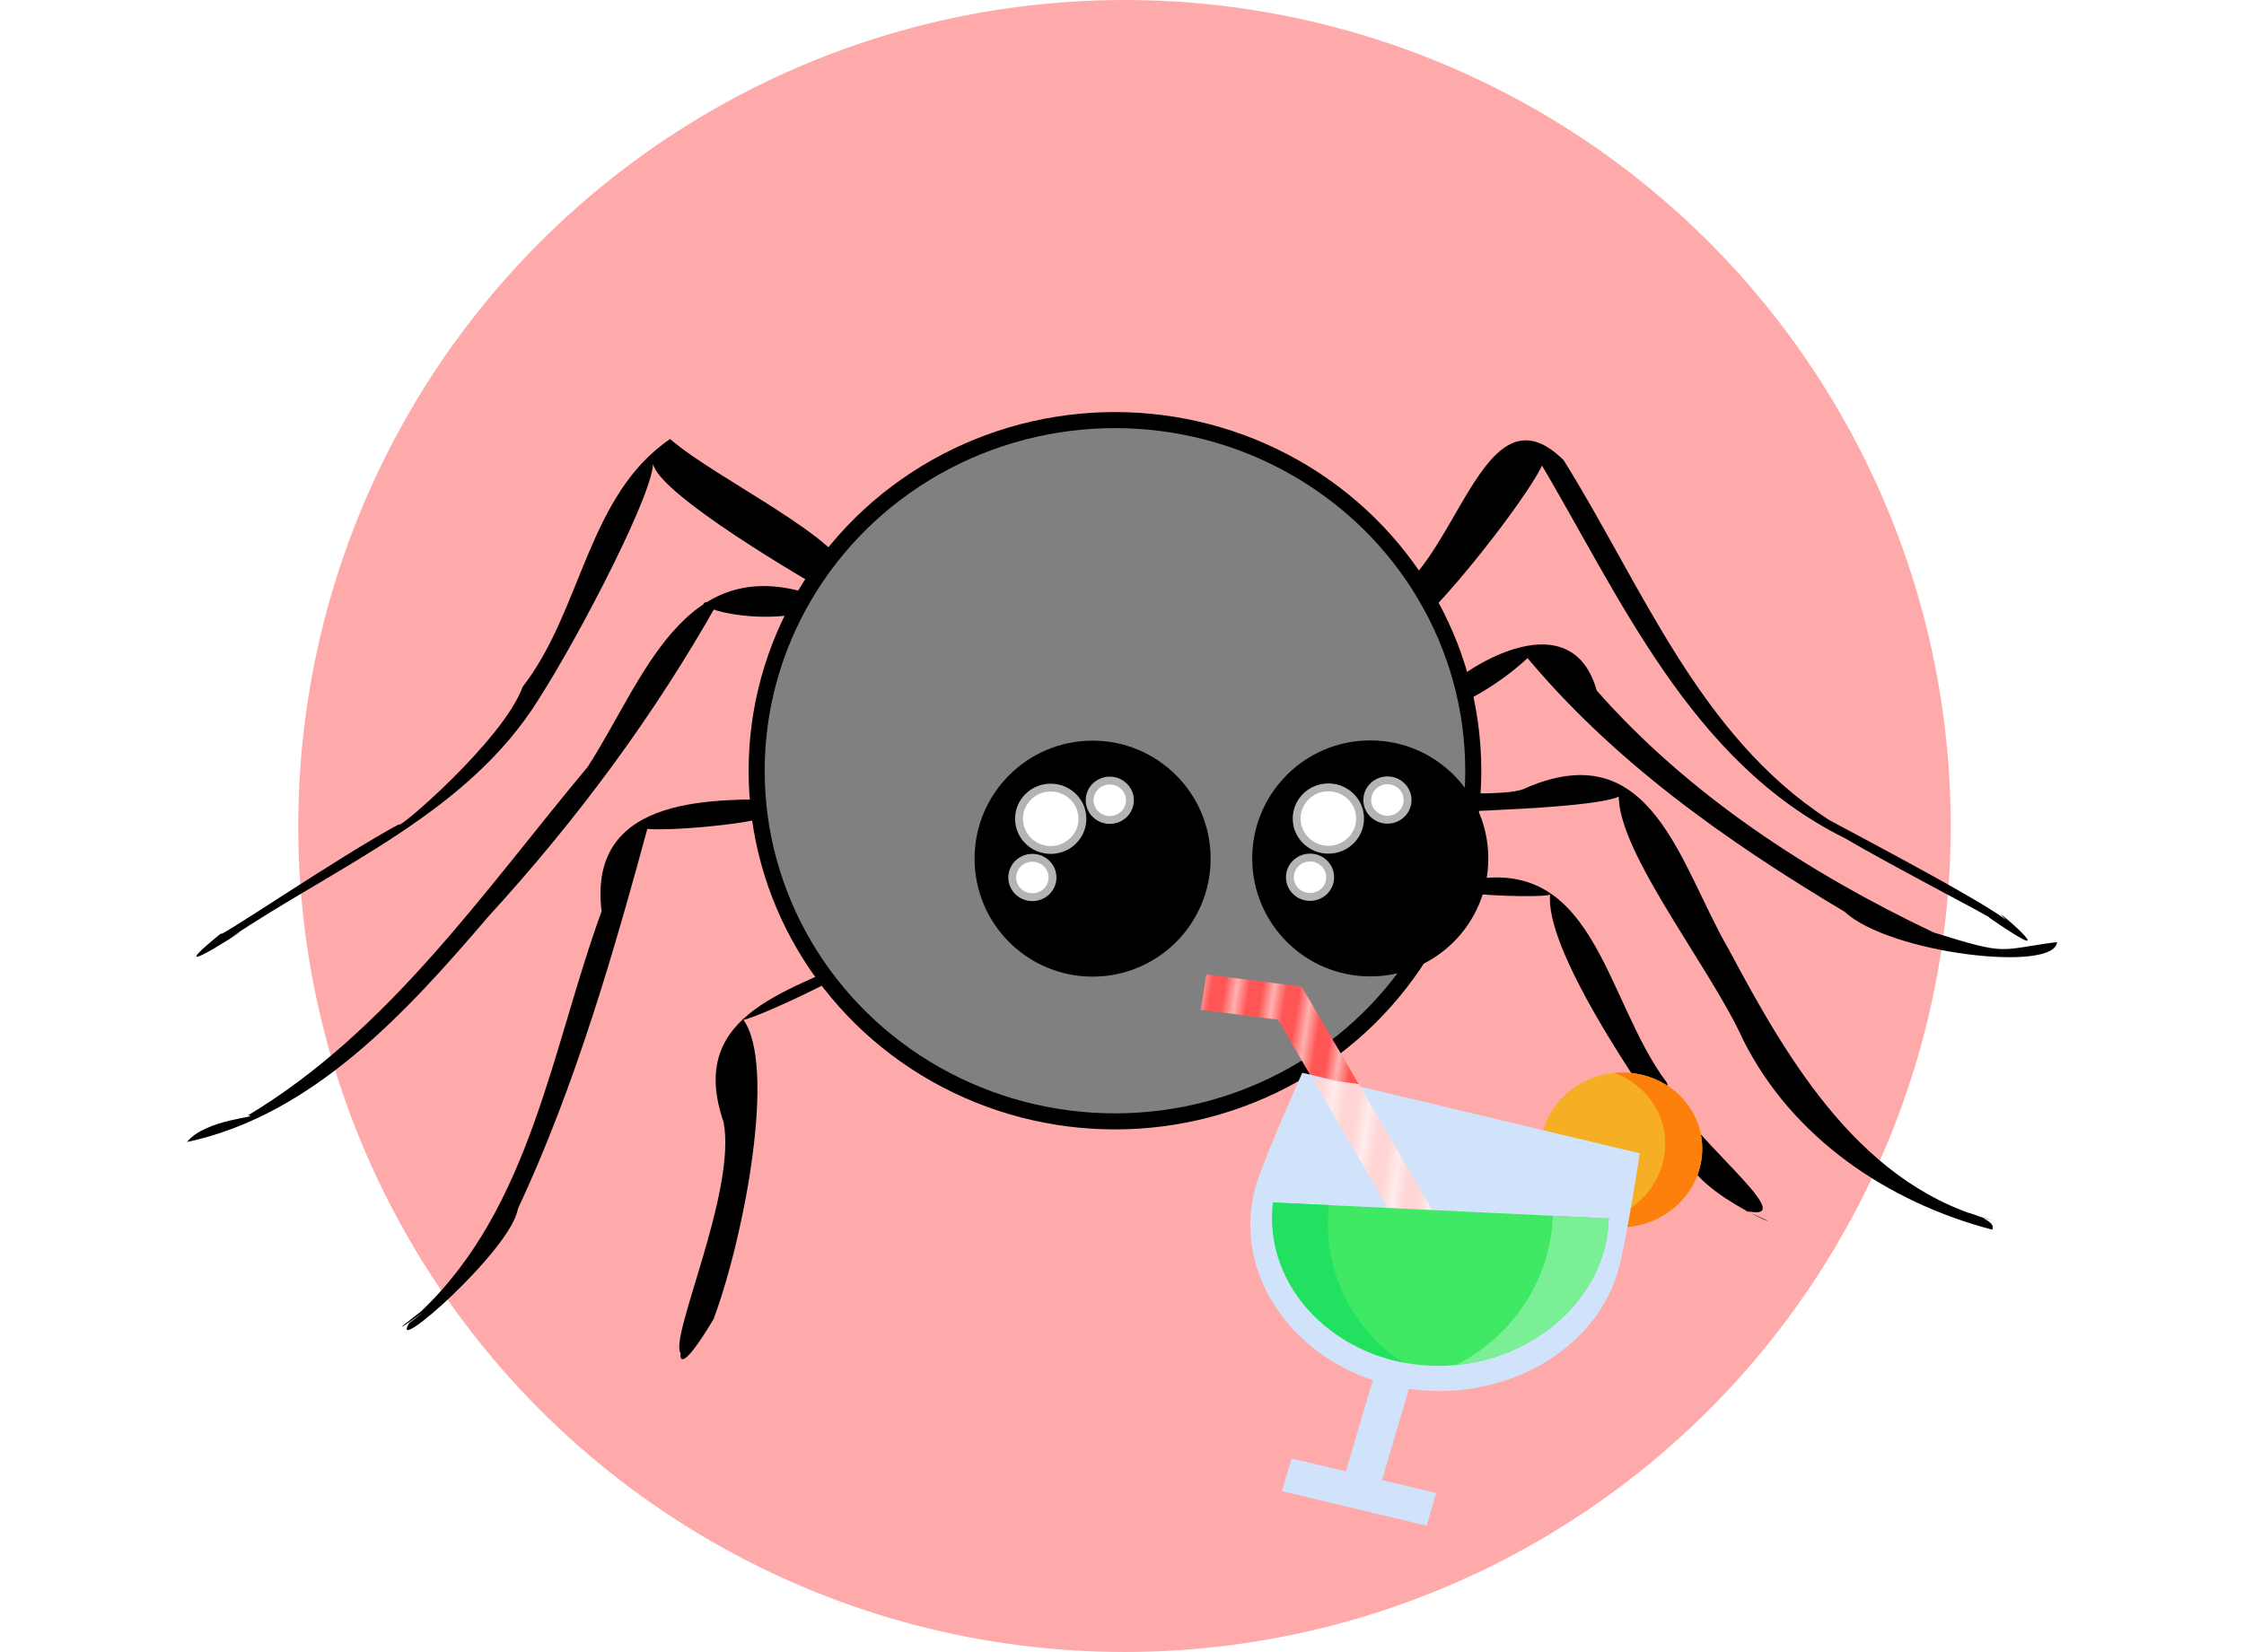 <?xml version="1.0" encoding="UTF-8" standalone="no"?>
<!-- Created with Inkscape (http://www.inkscape.org/) -->

<svg
   xmlns:osb="http://www.openswatchbook.org/uri/2009/osb"
   xmlns:dc="http://purl.org/dc/elements/1.1/"
   xmlns:cc="http://creativecommons.org/ns#"
   xmlns:rdf="http://www.w3.org/1999/02/22-rdf-syntax-ns#"
   xmlns:svg="http://www.w3.org/2000/svg"
   xmlns="http://www.w3.org/2000/svg"
   xmlns:sodipodi="http://sodipodi.sourceforge.net/DTD/sodipodi-0.dtd"
   xmlns:inkscape="http://www.inkscape.org/namespaces/inkscape"
   id="svg8"
   version="1.1"
   viewBox="0 0 85.552 63"
   height="238.11"
   width="323.346"
   sodipodi:docname="lysisLogo.svg"
   inkscape:version="0.92.1 r15371"
   inkscape:export-filename="C:\Users\utilisateur5\lysis_yeux_noirs.png"
   inkscape:export-xdpi="96"
   inkscape:export-ydpi="96">
  <sodipodi:namedview
     inkscape:window-maximized="1"
     inkscape:window-y="-9"
     inkscape:window-x="-9"
     inkscape:window-height="1271"
     inkscape:window-width="2400"
     inkscape:snap-grids="false"
     showgrid="false"
     inkscape:current-layer="layer1"
     inkscape:document-units="mm"
     inkscape:cy="70.901254"
     inkscape:cx="250.12157"
     inkscape:zoom="2.7734025"
     inkscape:pageshadow="2"
     inkscape:pageopacity="0.0"
     borderopacity="1.0"
     bordercolor="#666666"
     pagecolor="#ffffff"
     id="base"
     units="px" />
  <defs
     id="defs2">
    <pattern
       inkscape:isstock="true"
       inkscape:stockid="Stripes 1:1.5 white"
       id="Strips1_1.5white"
       patternTransform="translate(0,0) scale(10,10)"
       height="1"
       width="2.5"
       patternUnits="userSpaceOnUse"
       inkscape:collect="always">
      <rect
         id="rect5806"
         height="2"
         width="1"
         y="-0.5"
         x="0"
         style="fill:white;stroke:none" />
    </pattern>
    <linearGradient
       id="linearGradient7927"
       osb:paint="solid">
      <stop
         style="stop-color:#ededed;stop-opacity:1;"
         offset="0"
         id="stop7925" />
    </linearGradient>
    <linearGradient
       id="linearGradient6519"
       osb:paint="solid">
      <stop
         style="stop-color:#797979;stop-opacity:1;"
         offset="0"
         id="stop6517" />
    </linearGradient>
    <filter
       style="color-interpolation-filters:sRGB"
       inkscape:label="Drop Shadow"
       id="filter16631">
      <feFlood
         flood-opacity="0.498"
         flood-color="rgb(0,0,0)"
         result="flood"
         id="feFlood16621" />
      <feComposite
         in="flood"
         in2="SourceGraphic"
         operator="in"
         result="composite1"
         id="feComposite16623" />
      <feGaussianBlur
         in="composite1"
         stdDeviation="14"
         result="blur"
         id="feGaussianBlur16625" />
      <feOffset
         dx="3"
         dy="3"
         result="offset"
         id="feOffset16627" />
      <feComposite
         in="SourceGraphic"
         in2="offset"
         operator="over"
         result="composite2"
         id="feComposite16629" />
    </filter>
    <filter
       style="color-interpolation-filters:sRGB"
       inkscape:label="Clean Edges"
       id="filter5189">
      <feGaussianBlur
         stdDeviation="0.97"
         result="blur"
         id="feGaussianBlur5183" />
      <feComposite
         in="SourceGraphic"
         in2="blur"
         operator="in"
         result="composite1"
         id="feComposite5185" />
      <feComposite
         in="composite1"
         in2="composite1"
         operator="in"
         result="composite2"
         id="feComposite5187" />
    </filter>
    <filter
       style="color-interpolation-filters:sRGB"
       inkscape:label="Clean Edges"
       id="filter5189-1">
      <feGaussianBlur
         stdDeviation="0.97"
         result="blur"
         id="feGaussianBlur5183-1" />
      <feComposite
         in="SourceGraphic"
         in2="blur"
         operator="in"
         result="composite1"
         id="feComposite5185-8" />
      <feComposite
         in="composite1"
         in2="composite1"
         operator="in"
         result="composite2"
         id="feComposite5187-3" />
    </filter>
  </defs>
  <g
     inkscape:label="Fond"
     inkscape:groupmode="layer"
     id="layer1"
     transform="translate(-24.223,-200.165)"
     style="display:inline">
    <circle
       style="opacity:1;fill:#ffaaaa;fill-opacity:1;stroke:none;stroke-width:0.071;stroke-miterlimit:4;stroke-dasharray:none;stroke-dashoffset:0;stroke-opacity:1"
       id="path8520"
       cx="67.094"
       cy="231.665"
       r="31.5" />
  </g>
  <g
     inkscape:groupmode="layer"
     id="layer6"
     inkscape:label="Corps"
     style="display:inline"
     transform="translate(-24.223,-113.165)">
    <g
       id="g5324"
       transform="matrix(0.6,0,0,0.6,26.8,57.866)">
      <g
         transform="matrix(0.6,0,0,0.6,-11.388,89.575)"
         id="g8569">
        <g
           transform="translate(-1.267,-94.546)"
           style="display:inline"
           id="g8548">
          <path
             inkscape:connector-curvature="0"
             id="path3720"
             d="m 101.111,161.815 c -5.733,-3.26 -19.235,-11.467 -18.866,-14.105 0.327,2.869 -7.734,18.399 -12.101,25.213 -7.524,12.113 -21.337,17.645 -32.715,25.324 5.028,-3.143 -9.255,6.264 -0.82,-0.609 -1.592,1.501 12.613,-8.205 18.754,-11.468 -0.436,0.915 11.029,-8.892 13.079,-14.556 6.296,-8.098 6.838,-20.263 15.613,-26.246 4.91,4.282 18.868,10.769 19.071,14.831 -0.672,0.539 -1.344,1.078 -2.016,1.616 z"
             style="stroke-width:0.316" />
          <path
             inkscape:connector-curvature="0"
             id="path3722"
             d="m 97.577,163.912 c -6.865,1.169 -12.899,-1.664 -8.462,-1.245 -6.756,12.029 -14.978,23.09 -24.294,33.271 -8.617,10.079 -18.554,21.044 -31.927,23.902 1.925,-2.464 8.122,-2.682 6.446,-2.815 14.949,-8.969 25.02,-23.795 35.995,-36.938 5.852,-9.046 10.032,-22.754 23.664,-18.258 4.972,-0.827 -0.619,1.297 -1.423,2.083 z"
             style="stroke-width:0.263" />
          <path
             inkscape:connector-curvature="0"
             id="path3724"
             d="m 93.583,185.59 c -2.921,0.876 -17.39,2.018 -11.647,-0.003 -3.8,14.017 -7.853,28.171 -14.003,41.338 -0.698,4.315 -13.808,15.875 -11.506,12.087 4.806,-3.556 -4.745,3.396 1.242,-1.222 11.65,-11.026 13.856,-27.931 19.13,-42.389 -1.565,-12.746 12.755,-11.742 19.123,-11.893 -0.779,0.694 -1.559,1.388 -2.338,2.083 z"
             style="stroke-width:0.258" />
          <path
             inkscape:connector-curvature="0"
             id="path3726"
             d="m 110.682,196.224 c -3.15,4.331 -19.954,11.583 -18.924,10.591 3.635,4.79 0.14,23.112 -3.105,31.794 -4.141,6.921 -3.47,3.171 -3.464,3.632 -1.346,-1.53 5.947,-17.134 4.527,-24.516 -4.075,-11.826 7.624,-13.91 15.707,-18.126 -5.584,3.703 3.779,-3.712 5.259,-3.376 z"
             style="stroke-width:0.265" />
          <path
             inkscape:connector-curvature="0"
             id="path3720-9"
             d="m 162.842,165.304 c 4.936,-4.231 17.163,-20.548 13.016,-18.034 8.82,14.84 16.207,32.255 32.559,40.36 4.899,2.894 16.819,9.066 15.268,8.402 9.706,6.677 -1.088,-2.547 1.895,0.307 -3.318,-2.552 -19.806,-11.078 -18.945,-10.723 -13.65,-8.881 -19.662,-24.721 -27.956,-38.011 -8.775,-8.659 -11.371,12.113 -19.463,15.024 1.209,0.891 2.418,1.783 3.626,2.674 z"
             style="stroke-width:0.314" />
          <path
             inkscape:connector-curvature="0"
             id="path3722-0"
             d="m 167.042,173.628 c 5.184,-1.887 11.585,-8.204 7.307,-5.664 9.371,11.408 21.465,19.95 34.077,27.477 4.78,4.442 22.257,6.481 22.505,3.221 -6.389,0.824 -5.022,1.481 -13.061,-1.017 -13.202,-6.273 -25.967,-14.584 -35.682,-25.629 -3.029,-10.757 -16.8,-0.688 -17.238,1.377 0.697,0.079 1.397,0.155 2.092,0.236 z"
             style="stroke-width:0.263" />
          <path
             inkscape:connector-curvature="0"
             id="path3724-4"
             d="m 165.52,184.933 c 4.831,-0.221 22.237,-0.69 19.061,-2.533 -0.966,5.784 9.463,18.558 13.089,26.573 5.205,10.43 15.363,17.262 26.393,20.149 0.975,-1.65 -8.721,-3.056 0.612,-0.848 -14.322,-3.393 -22.124,-16.857 -28.535,-28.888 -5.173,-8.916 -8.091,-22.816 -21.416,-17.066 -2.766,1.6 -20.765,-0.941 -9.204,2.613 z"
             style="stroke-width:0.312" />
          <path
             inkscape:connector-curvature="0"
             id="path3726-2"
             d="m 157.841,190.937 c 3.95,2.986 20.652,3.193 19.414,2.577 -0.646,5.728 8.952,19.927 14.382,27.438 0.318,4.567 14.086,9.525 6.277,6.162 6.903,1.645 -7.648,-9.032 -8.278,-13.528 -6.761,-8.924 -7.568,-25.17 -22.322,-21.142 -5.1,0.198 -0.825,-0.561 -7.305,-1.52 -0.722,0.004 -1.445,0.009 -2.168,0.013 z"
             style="stroke-width:0.265" />
        </g>
      </g>
      <ellipse
         ry="22.287"
         rx="22.768"
         cy="141.153"
         cx="66.551"
         id="path16771"
         style="opacity:1;fill:#808080;fill-opacity:1;stroke:#000000;stroke-width:1.02;stroke-miterlimit:4;stroke-dasharray:none;stroke-dashoffset:0;stroke-opacity:1" />
    </g>
  </g>
  <g
     inkscape:groupmode="layer"
     id="layer7"
     inkscape:label="Yeux 1"
     style="display:inline"
     transform="translate(-24.223,-113.165)">
    <g
       id="g950">
      <circle
         r="4.5"
         cy="145.901"
         cx="76.464"
         id="path7813-6"
         style="stroke:#000000;stroke-width:0;stroke-miterlimit:4;stroke-dasharray:none;stroke-opacity:1" />
      <ellipse
         ry="1.189"
         rx="1.209"
         cy="144.381"
         cx="74.867"
         id="path7832-4"
         style="opacity:1;fill:#ffffff;fill-opacity:1;stroke:#b4b4b4;stroke-width:0.3;stroke-miterlimit:4;stroke-dasharray:none;stroke-dashoffset:0;stroke-opacity:1" />
      <ellipse
         ry="0.751"
         rx="0.768"
         cy="143.675"
         cx="77.119"
         id="path7832-2-3"
         style="display:inline;opacity:1;fill:#ffffff;fill-opacity:1;stroke:#b4b4b4;stroke-width:0.3;stroke-miterlimit:4;stroke-dasharray:none;stroke-dashoffset:0;stroke-opacity:1" />
      <ellipse
         ry="0.751"
         rx="0.768"
         cy="146.62"
         cx="74.168"
         id="path7832-2-7-3"
         style="display:inline;opacity:1;fill:#ffffff;fill-opacity:1;stroke:#b4b4b4;stroke-width:0.3;stroke-miterlimit:4;stroke-dasharray:none;stroke-dashoffset:0;stroke-opacity:1" />
    </g>
    <g
       transform="translate(-10.586,0.009)"
       style="display:inline"
       id="g950-6">
      <circle
         r="4.5"
         cy="145.901"
         cx="76.464"
         id="path7813-6-9"
         style="stroke:#000000;stroke-width:0;stroke-miterlimit:4;stroke-dasharray:none;stroke-opacity:1" />
      <ellipse
         ry="1.189"
         rx="1.209"
         cy="144.381"
         cx="74.867"
         id="path7832-4-1"
         style="opacity:1;fill:#ffffff;fill-opacity:1;stroke:#b4b4b4;stroke-width:0.3;stroke-miterlimit:4;stroke-dasharray:none;stroke-dashoffset:0;stroke-opacity:1" />
      <ellipse
         ry="0.751"
         rx="0.768"
         cy="143.675"
         cx="77.119"
         id="path7832-2-3-0"
         style="display:inline;opacity:1;fill:#ffffff;fill-opacity:1;stroke:#b4b4b4;stroke-width:0.3;stroke-miterlimit:4;stroke-dasharray:none;stroke-dashoffset:0;stroke-opacity:1" />
      <ellipse
         ry="0.751"
         rx="0.768"
         cy="146.62"
         cx="74.168"
         id="path7832-2-7-3-6"
         style="display:inline;opacity:1;fill:#ffffff;fill-opacity:1;stroke:#b4b4b4;stroke-width:0.3;stroke-miterlimit:4;stroke-dasharray:none;stroke-dashoffset:0;stroke-opacity:1" />
    </g>
  </g>
  <g
     inkscape:groupmode="layer"
     id="layer4"
     inkscape:label="Cocktail"
     style="display:inline"
     transform="translate(-24.223,-113.165)">
    <g
       transform="matrix(0.047,0.006,-0.007,0.045,69.665,150.118)"
       id="XMLID_49_"
       style="filter:url(#filter16631)">
      <polygon
         id="XMLID_53_"
         style="fill:#ff5555;fill-opacity:1;stroke:none"
         points="9.095,30 71.682,30 106.094,75 143.86,75 86.507,0 9.095,0 "
         transform="translate(3.7418412e-6)" />
      <polygon
         id="XMLID_53_-8"
         style="opacity:0.54;fill:url(#Strips1_1.5white);fill-opacity:1;stroke:none"
         points="143.86,75 86.507,0 9.095,0 9.095,30 71.682,30 106.094,75 " />
      <path
         inkscape:connector-curvature="0"
         id="XMLID_1459_"
         style="fill:#f6af24;fill-opacity:1"
         d="m 296.028,96.833 c 2.551,-33.563 30.594,-60.002 64.81,-60.002 35.898,0 65,29.102 65,65 0,34.217 -26.439,62.259 -60.002,64.811 z" />
      <path
         inkscape:connector-curvature="0"
         id="XMLID_50_"
         style="fill:#fc800b;fill-opacity:1"
         d="m 360.838,36.831 c -5.171,0 -10.197,0.613 -15.021,1.754 28.674,6.767 50.021,32.506 50.021,63.246 0,25.643 -14.85,47.816 -36.419,58.395 l 6.417,6.416 c 33.563,-2.552 60.002,-30.594 60.002,-64.811 0,-35.898 -29.101,-65 -65,-65 z" />
      <path
         inkscape:connector-curvature="0"
         id="XMLID_1355_"
         style="fill:#d1e3fa;stroke-width:0.973"
         d="m 373.859,197.718 c 2.395,-28.389 2.154,-95.035 2.154,-95.035 L 97.606,71.541 c 0,0 -17.157,64.7 -22.04,92.81 -12.617,72.643 41.344,139.67 116.177,155.202 l -10.13,78.653 -44.744,-5.005 -3.629,28.177 119.317,13.347 3.629,-28.177 -44.744,-5.005 10.13,-78.653 c 76.651,1.412 146.098,-51.81 152.287,-125.172 z" />
      <polygon
         id="XMLID_54_-9"
         style="fill:#ffd5d5;fill-opacity:1"
         points="221.01,175.889 143.86,75 106.094,75 197.179,194.111 " />
      <polygon
         id="XMLID_54_"
         style="fill:url(#Strips1_1.5white);fill-opacity:1"
         points="106.094,75 197.179,194.111 221.01,175.889 143.86,75 " />
      <g
         id="g7923"
         transform="matrix(1.121,-0.093,0.084,1.085,-46.579,2.685)">
        <path
           d="m 109.095,175 c -2.754,66.217 53.726,120 120,120 66.274,0 122.754,-53.783 120,-120 z"
           style="fill:#40e964;fill-opacity:1"
           id="XMLID_55_"
           inkscape:connector-curvature="0" />
        <path
           d="M 210.214,293.527 C 172.793,270.348 147.219,225.933 149.094,175 h -40 c -2.488,59.822 43.372,109.49 101.12,118.527 z"
           style="fill:#22e161;fill-opacity:1"
           id="XMLID_56_"
           inkscape:connector-curvature="0" />
        <path
           d="M 247.976,293.527 C 305.724,284.491 351.583,234.822 349.095,175 h -40 c 1.875,50.934 -23.699,95.35 -61.119,118.527 z"
           style="fill:#7bef96;fill-opacity:1"
           id="XMLID_57_"
           inkscape:connector-curvature="0" />
      </g>
    </g>
  </g>
</svg>
